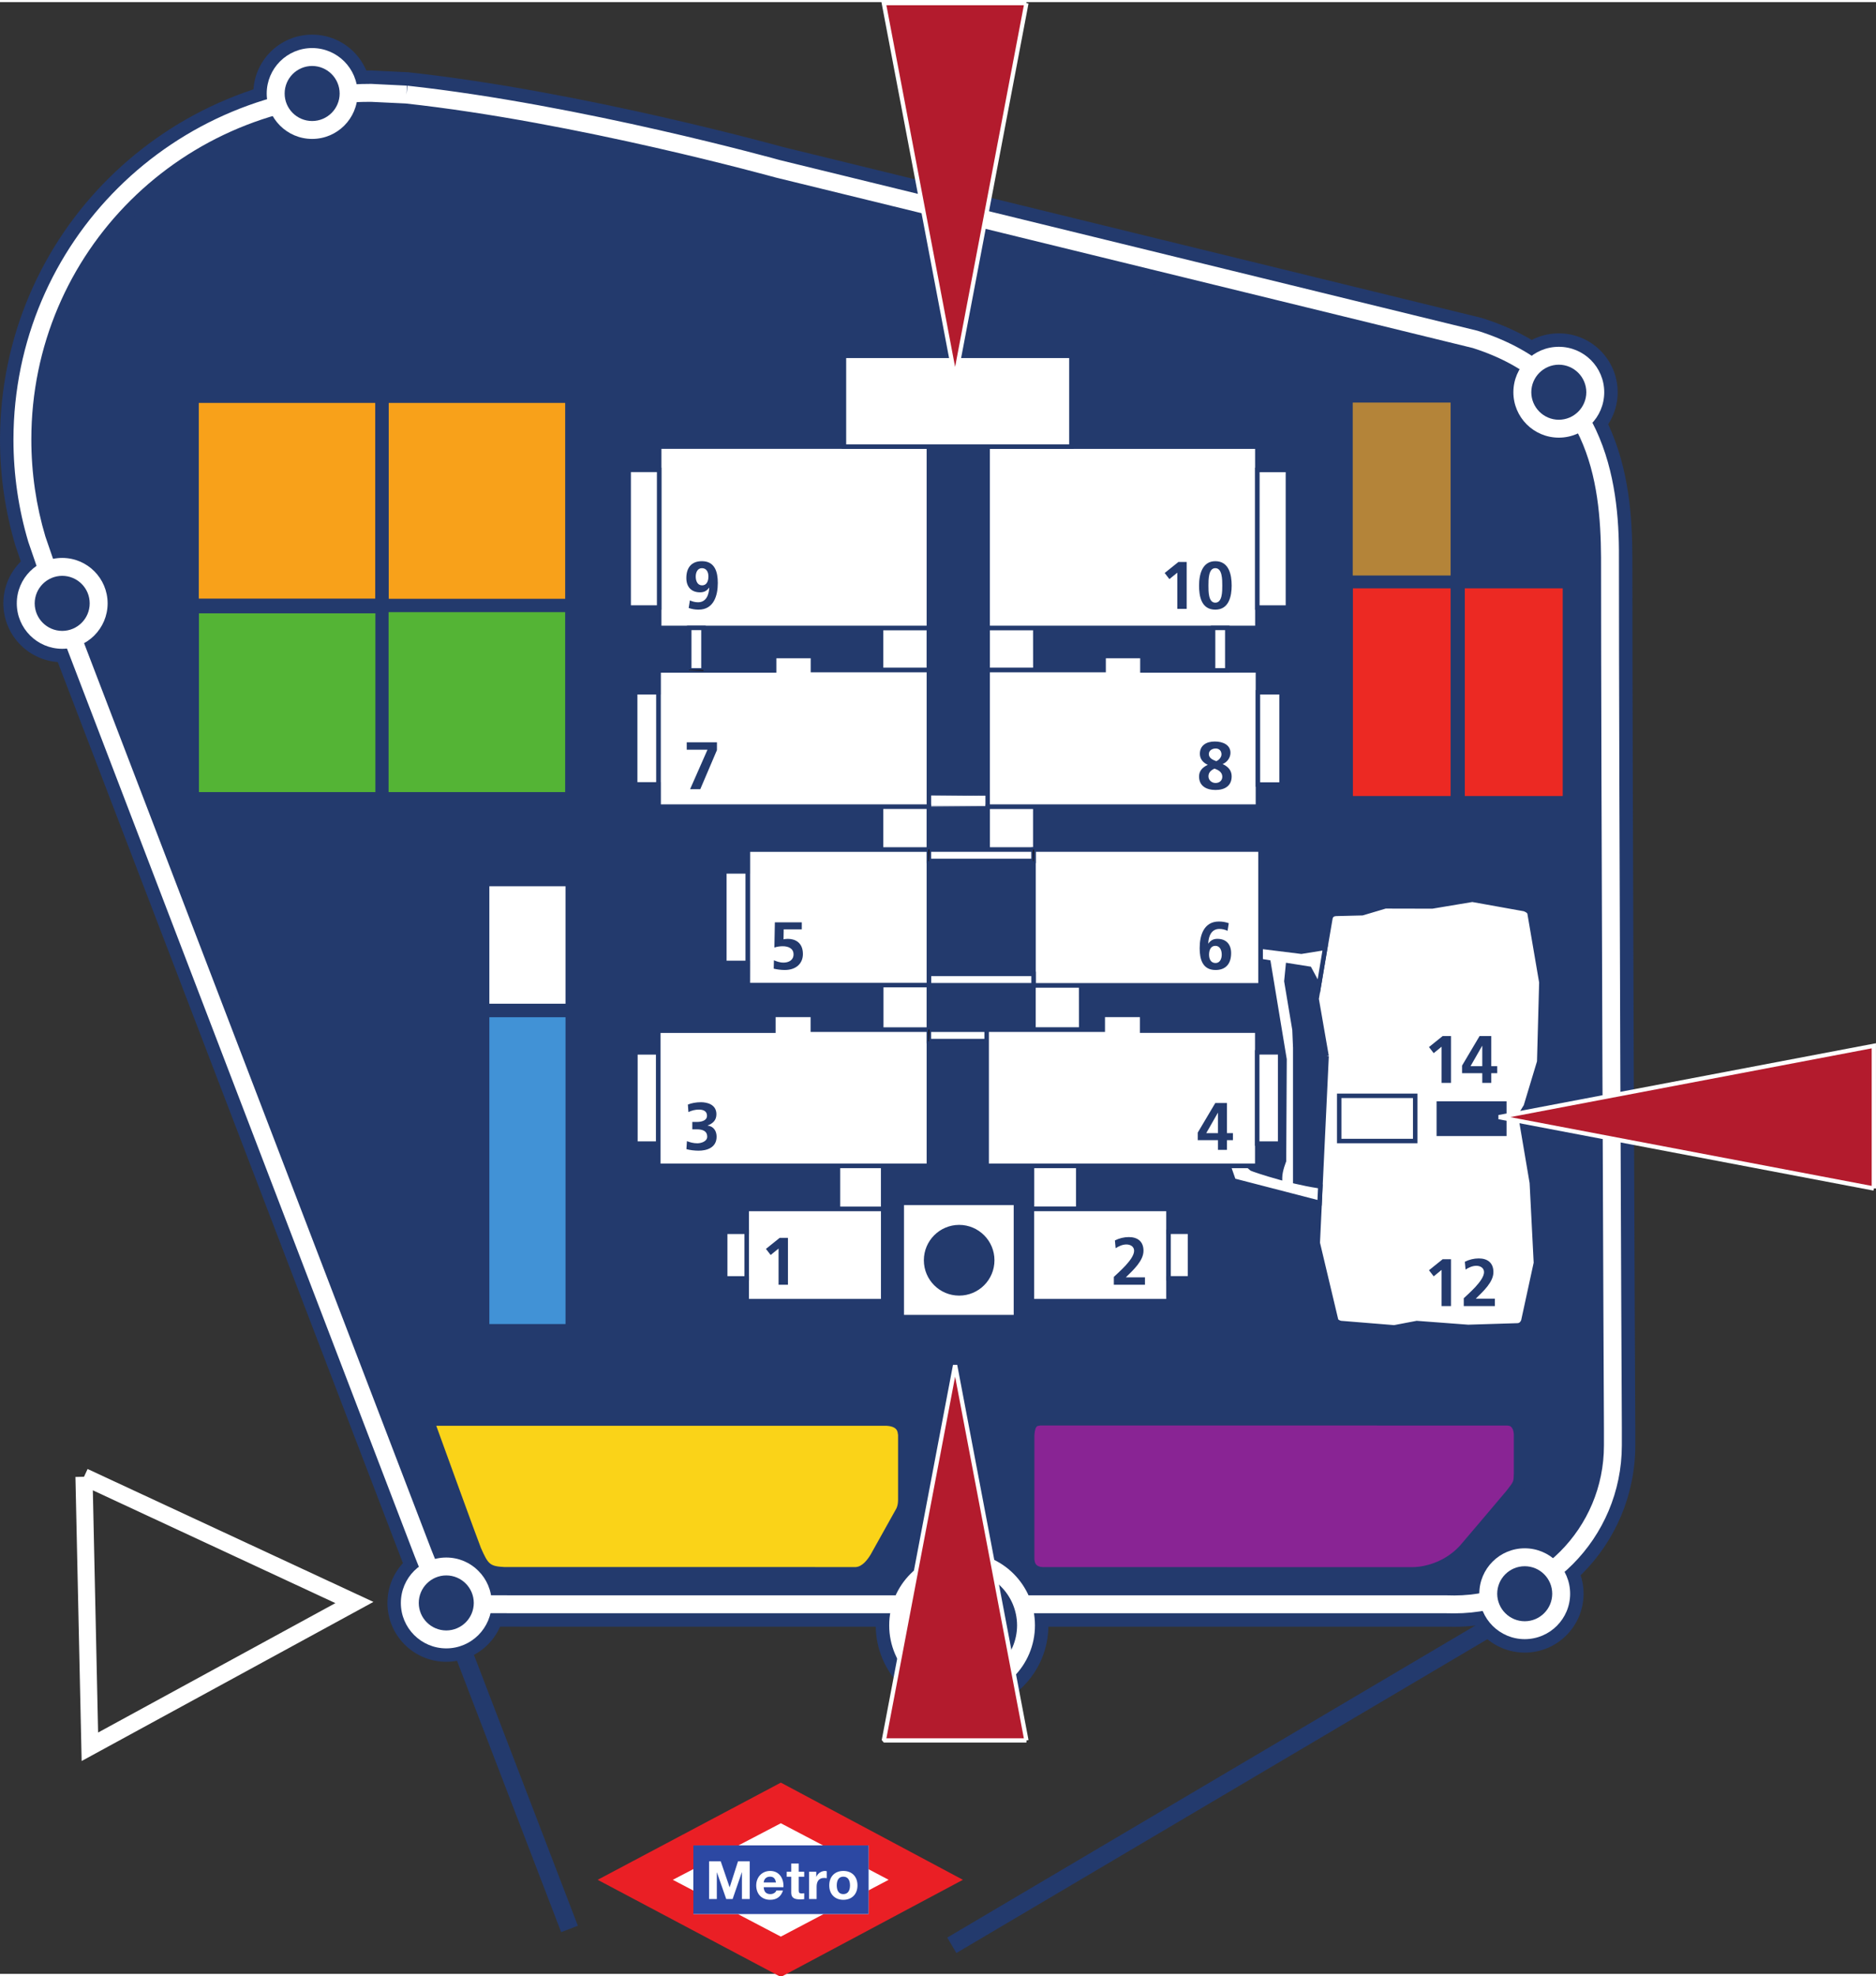 <?xml version="1.0" encoding="UTF-8" standalone="no"?>
<!-- Generator: PDFTron PDF2SVG Converter (DEMO VERSION) -->

<svg
   xmlns:dc="http://purl.org/dc/elements/1.1/"
   xmlns:cc="http://creativecommons.org/ns#"
   xmlns:rdf="http://www.w3.org/1999/02/22-rdf-syntax-ns#"
   xmlns:svg="http://www.w3.org/2000/svg"
   xmlns="http://www.w3.org/2000/svg"
   xmlns:sodipodi="http://sodipodi.sourceforge.net/DTD/sodipodi-0.dtd"
   xmlns:inkscape="http://www.inkscape.org/namespaces/inkscape"
   id="svgRoot"
   viewBox="0 0 702.268 737.762"
   xml:space="preserve"
   version="1.1"
   inkscape:version="0.47 r22583"
   width="698.275"
   height="735.138"
   sodipodi:docname="ifema.svg"><rect x="0" y="0" width="702.268" height="737.762" fill="#333333" stroke="none"/><defs
   id="defs3494"><inkscape:perspective
   sodipodi:type="inkscape:persp3d"
   inkscape:vp_x="0 : 57.70525 : 1"
   inkscape:vp_y="0 : 1000 : 0"
   inkscape:vp_z="109.6233 : 57.70525 : 1"
   inkscape:persp3d-origin="54.81165 : 38.470167 : 1"
   id="perspective3496" />




































































































































































































































































</defs><sodipodi:namedview
   pagecolor="#ffffff"
   bordercolor="#666666"
   borderopacity="1"
   objecttolerance="10"
   gridtolerance="10"
   guidetolerance="10"
   inkscape:pageopacity="0"
   inkscape:pageshadow="2"
   inkscape:window-width="1280"
   inkscape:window-height="739"
   id="namedview3960"
   showgrid="false"
   inkscape:zoom="0.34383067"
   inkscape:cx="757.41484"
   inkscape:cy="-12.431649"
   inkscape:window-x="-4"
   inkscape:window-y="36"
   inkscape:window-maximized="1"
   inkscape:current-layer="svgRoot" />


<path
   style="fill:#ffffff;fill-rule:nonzero;stroke:none"
   id="path806"
   class="ps016"
   d="M 36.725,647.461 125.547,599.043 34.752,556.832 z m -8.488,-95.625 3.21,-0.077 1.345,-2.902 106.996,49.731 -109.226,59.533 z" /><path
   style="fill:#233a6d;fill-rule:nonzero;stroke:none"
   id="path1232"
   class="ps017"
   d="m 584.423,595.526 c 0,7.54 -6.105,13.652 -13.645,13.652 -7.54,0 -13.658,-6.112 -13.658,-13.652 0,-7.54 6.118,-13.645 13.658,-13.645 7.54,0 13.645,6.105 13.645,13.645" /><path
   style="fill:#233a6d;fill-rule:nonzero;stroke:none"
   id="path1236"
   class="ps017"
   d="m 565.499,595.52 c 0,2.896 2.357,5.279 5.279,5.279 2.896,0 5.266,-2.364 5.266,-5.279 0,-2.908 -2.357,-5.266 -5.266,-5.266 -2.921,0 -5.279,2.37 -5.279,5.266 m -16.759,0 c 0.013,-12.165 9.872,-22.012 22.037,-22.024 12.159,0 22.012,9.859 22.024,22.024 -0.013,12.172 -9.853,22.025 -22.024,22.037 -12.165,-0.013 -22.025,-9.853 -22.037,-22.037" /><path
   style="fill:#ffffff;fill-rule:nonzero;stroke:none"
   id="path1240"
   class="ps016"
   d="m 159.74,532.699 0,-2.518 z m 20.301,45.721 c 2.748,6.201 3.344,6.816 8.815,7.124 l 67.944,0 c 32.044,0 63.325,0 63.562,0.006 l 0.038,0 c 0.25,-0.077 2.562,0.147 5.477,-4.606 l 9.718,-17.399 c -0.032,-0.013 0.064,-0.083 0.231,-0.621 0.173,-0.525 0.359,-1.397 0.359,-2.537 l 0,-24.324 c -0.006,-0.051 -0.006,-0.109 -0.013,-0.16 -0.263,-0.019 0.564,-2.915 -4.215,-3.203 l -168.637,0 c 3.703,10.205 14.657,40.417 16.72,45.721 m -4.689,1.813 c -2.55,-6.579 -17.969,-49.18 -17.982,-49.193 l -1.211,-3.37 175.908,0 c 3.959,0.102 6.669,1.999 7.886,4.029 0.858,1.403 1.121,2.703 1.204,3.498 l 0.058,0.109 0,25.08 c 0,3.408 -1.121,5.42 -1.249,5.657 l -9.744,17.406 c -3.543,6.144 -8.11,7.213 -9.821,7.136 -0.275,0 -0.448,-0.013 -0.275,-0.013 l -131.269,0 c -0.256,0.013 -0.519,0.019 -0.769,0.019 -6.438,0 -10.545,-3.825 -12.736,-10.359" /><path
   style="fill:#ffffff;fill-rule:nonzero;stroke:none"
   id="path1244"
   class="ps016"
   d="m 528.876,585.579 c 0.096,-0.013 0.211,-0.026 0.384,-0.026 0.647,0.013 10.179,-0.199 17.335,-8.091 0.013,-0.026 14.35,-16.848 17.335,-20.442 2.896,-3.703 2.62,-3.37 2.761,-6.374 l 0,-8.687 0,-6.047 c -0.006,-0.051 -0.013,-0.109 -0.013,-0.166 -0.013,0 -0.038,-1.057 -0.423,-1.839 -0.474,-0.794 -0.634,-1.204 -2.101,-1.313 l -174.87,-0.019 0,0.013 c -0.372,0.378 -1.781,-0.82 -2.069,3.716 l 0,46.445 c 0.224,0 -0.391,2.832 3.472,2.819 0.013,0 0.154,-0.013 0.372,-0.013 l 0.064,0 z m -145.606,1.07 c -1.083,-1.954 -1.07,-3.645 -1.083,-3.901 l 0,-46.445 c -0.038,-3.44 1.179,-5.958 2.928,-7.29 1.698,-1.332 3.421,-1.441 4.17,-1.454 0.128,0 0.243,0.006 0.282,0.013 l 174.626,0 c 3.453,-0.013 5.817,2.261 6.624,4.196 0.506,1.102 0.717,2.12 0.814,2.857 l 0.09,0.09 0,1.044 0,14.888 c 0.141,3.344 -0.801,6.079 -3.933,9.596 -3.037,3.639 -17.361,20.468 -17.425,20.538 -8.546,9.334 -19.276,9.763 -20.993,9.795 l -0.109,0 0,-1.915 -0.064,1.928 -138.137,0 0,-2.511 -0.051,2.511 c -0.026,-0.013 -0.109,0 -0.32,0 -0.07,0.006 -0.141,0.006 -0.211,0.006 -3.632,0 -6.195,-1.986 -7.207,-3.946" /><path
   style="fill:#ffffff;fill-rule:nonzero;stroke:none"
   id="path1248"
   class="ps016"
   d="m 159.74,532.699 0,-2.518 z m 20.301,45.721 c 2.748,6.201 3.344,6.816 8.815,7.124 l 67.944,0 c 32.044,0 63.325,0 63.562,0.006 l 0.038,0 c 0.25,-0.077 2.562,0.147 5.477,-4.606 l 9.718,-17.399 c -0.032,-0.013 0.064,-0.083 0.231,-0.621 0.173,-0.525 0.359,-1.397 0.359,-2.537 l 0,-24.324 c -0.006,-0.051 -0.006,-0.109 -0.013,-0.16 -0.263,-0.019 0.564,-2.915 -4.215,-3.203 l -168.637,0 c 3.703,10.205 14.657,40.417 16.72,45.721 m -4.689,1.813 c -2.55,-6.579 -17.969,-49.18 -17.982,-49.193 l -1.211,-3.37 175.908,0 c 3.959,0.102 6.669,1.999 7.886,4.029 0.858,1.403 1.121,2.703 1.204,3.498 l 0.058,0.109 0,25.08 c 0,3.408 -1.121,5.42 -1.249,5.657 l -9.744,17.406 c -3.543,6.144 -8.11,7.213 -9.821,7.136 -0.275,0 -0.448,-0.013 -0.275,-0.013 l -131.269,0 c -0.256,0.013 -0.519,0.019 -0.769,0.019 -6.438,0 -10.545,-3.825 -12.736,-10.359" /><path
   style="fill:#97a9c7;fill-rule:nonzero;stroke:none"
   id="path1252"
   class="ps021"
   d="m 148.395,327.679 6.304,0 c 7.534,0 13.652,5.862 13.652,13.152 l 0,94.004 -19.955,0 z" /><path
   style="fill:#97a9c7;fill-rule:nonzero;stroke:none"
   id="path1256"
   class="ps021"
   d="m 129.201,482.054 c 3.216,4.516 8.559,6.835 14.536,6.835 9.801,0 17.752,-7.944 17.752,-17.752 0,-9.801 -7.95,-17.758 -17.752,-17.758 l -0.16,0.013 -0.019,-125.715 -14.356,-0.077 0,133.454 0,15.349 c 0.038,0.07 -0.051,4.952 0,5.01 z" /><path
   style="fill:#ffffff;fill-rule:nonzero;stroke:none"
   id="path1260"
   class="ps016"
   d="m 528.876,585.579 c 0.096,-0.013 0.211,-0.026 0.384,-0.026 0.647,0.013 10.179,-0.199 17.335,-8.091 0.013,-0.026 14.35,-16.848 17.335,-20.442 2.896,-3.703 2.62,-3.37 2.761,-6.374 l 0,-8.687 0,-6.047 c -0.006,-0.051 -0.013,-0.109 -0.013,-0.166 -0.013,0 -0.038,-1.057 -0.423,-1.839 -0.474,-0.794 -0.634,-1.204 -2.101,-1.313 l -174.87,-0.019 0,0.013 c -0.372,0.378 -1.781,-0.82 -2.069,3.716 l 0,46.445 c 0.224,0 -0.391,2.832 3.472,2.819 0.013,0 0.154,-0.013 0.372,-0.013 l 0.064,0 z m -145.606,1.07 c -1.083,-1.954 -1.07,-3.645 -1.083,-3.901 l 0,-46.445 c -0.038,-3.44 1.179,-5.958 2.928,-7.29 1.698,-1.332 3.421,-1.441 4.17,-1.454 0.128,0 0.243,0.006 0.282,0.013 l 174.626,0 c 3.453,-0.013 5.817,2.261 6.624,4.196 0.506,1.102 0.717,2.12 0.814,2.857 l 0.09,0.09 0,1.044 0,14.888 c 0.141,3.344 -0.801,6.079 -3.933,9.596 -3.037,3.639 -17.361,20.468 -17.425,20.538 -8.546,9.334 -19.276,9.763 -20.993,9.795 l -0.109,0 0,-1.915 -0.064,1.928 -138.137,0 0,-2.511 -0.051,2.511 c -0.026,-0.013 -0.109,0 -0.32,0 -0.07,0.006 -0.141,0.006 -0.211,0.006 -3.632,0 -6.195,-1.986 -7.207,-3.946" /><path
   style="fill:#233a6d;fill-rule:nonzero;stroke:none"
   id="path1264"
   class="ps017"
   d="m 160.263,592.438 6.265,-2.389 49.789,129.706 -6.252,2.402 z" /><path
   style="fill:#233a6d;fill-rule:nonzero;stroke:none"
   id="path1268"
   class="ps017"
   d="m 354.598,724.182 215.812,-127.47 3.408,5.766 -215.805,127.483 z" /><path
   style="fill:#233a6d;fill-rule:nonzero;stroke:none"
   id="path1272"
   class="ps017"
   d="M 152.168,34.602 C 216.691,41.636 291.182,62.38 291.182,62.38 L 552.158,126.179 c 45.375,14.356 50.538,52.633 50.538,81.544 0,81.423 1.006,315.845 1.089,325.678 l 0,6.65 c 0,32.845 -26.496,59.475 -59.334,59.475 l -3.203,-0.045 -342.988,0 -14.958,-0.026 c -10.41,0 -19.353,-6.22 -23.344,-15.138 L 158.362,580.301 20.892,221.612 13.813,201.029 C 10.29,189.177 8.387,176.628 8.387,163.636 8.387,91.547 66.728,33.949 138.817,33.949 z" /><path
   style="fill:#233a6d;fill-rule:nonzero;stroke:none"
   id="path1276"
   class="ps017"
   d="m 16.765,163.627 c 0,12.172 1.775,23.908 4.965,34.67 l 6.983,20.314 137.419,358.587 1.473,3.69 c 2.697,6.009 8.693,10.192 15.708,10.179 l 14.952,0.026 343.09,0.013 3.101,0.038 c 28.181,-0.051 50.948,-22.851 50.948,-51.089 l 0,-6.592 c -0.083,-9.891 -1.089,-244.255 -1.089,-325.742 0.026,-13.959 -1.339,-29.565 -7.476,-42.704 -6.182,-13.024 -16.406,-24.062 -36.848,-30.743 L 288.932,70.442 c -0.051,0 -18.418,-5.131 -44.92,-11.153 C 217.529,53.267 183.025,46.394 151.308,42.941 L 138.681,42.326 C 71.198,42.415 16.765,96.234 16.765,163.627 m 524.488,444.231 -343,0 -14.952,-0.026 c -13.818,-0.013 -25.714,-8.258 -31.128,-20.429 l -1.64,-4.106 L 12.966,224.339 5.785,203.416 C 2.024,190.809 0,177.445 0,163.627 0.147,86.887 62.179,25.721 138.809,25.574 l 0.122,0 13.639,0.66 -0.41,8.36 0.41,-8.36 0.269,0.013 0.237,0.026 c 65.516,7.162 140.116,27.989 140.091,27.963 l 261.193,63.863 0.307,0.09 c 24.696,7.687 39.661,22.915 47.361,39.776 7.796,16.816 9.014,34.818 9.039,49.757 0,81.365 1.006,315.851 1.095,325.678 l 0,6.656 c -0.077,37.444 -30.237,67.842 -67.829,67.842 z" /><path
   style="fill:#233a6d;fill-rule:nonzero;stroke:none"
   id="path1280"
   class="ps017"
   d="m 36.937,224.968 c 0,7.54 -6.105,13.652 -13.645,13.652 -7.54,0 -13.658,-6.112 -13.658,-13.652 0,-7.54 6.118,-13.645 13.658,-13.645 7.54,0 13.645,6.105 13.645,13.645" /><path
   style="fill:#233a6d;fill-rule:nonzero;stroke:none"
   id="path1284"
   class="ps017"
   d="m 18.016,224.968 c 0,2.896 2.37,5.259 5.272,5.272 2.908,-0.013 5.266,-2.364 5.266,-5.272 0,-2.921 -2.357,-5.259 -5.266,-5.259 -2.915,0 -5.272,2.351 -5.272,5.259 m -16.759,0 c 0,-12.172 9.872,-22.018 22.031,-22.031 12.165,0.013 22.018,9.859 22.018,22.031 0,12.159 -9.84,22.018 -22.018,22.031 C 11.117,246.986 1.258,237.139 1.258,224.968" /><path
   style="fill:#233a6d;fill-rule:nonzero;stroke:none"
   id="path1288"
   class="ps017"
   d="m 130.503,34.202 c 0,7.534 -6.118,13.652 -13.652,13.652 -7.546,0 -13.652,-6.118 -13.652,-13.652 0,-7.54 6.105,-13.652 13.652,-13.652 7.534,0 13.652,6.112 13.652,13.652" /><path
   style="fill:#233a6d;fill-rule:nonzero;stroke:none"
   id="path1292"
   class="ps017"
   d="m 111.582,34.202 c 0,2.896 2.364,5.272 5.272,5.272 2.883,0 5.259,-2.377 5.272,-5.272 -0.013,-2.915 -2.377,-5.272 -5.272,-5.272 -2.921,0 -5.272,2.357 -5.272,5.272 m -16.759,0 c 0,-12.172 9.846,-22.031 22.031,-22.031 12.159,0.013 22.018,9.859 22.018,22.031 -0.013,12.165 -9.846,22.018 -22.018,22.031 C 104.67,56.22 94.823,46.355 94.823,34.202" /><path
   style="fill:#233a6d;fill-rule:nonzero;stroke:none"
   id="path1296"
   class="ps017"
   d="m 180.708,598.973 c 0,7.54 -6.112,13.652 -13.645,13.652 -7.546,0 -13.652,-6.112 -13.652,-13.652 0,-7.54 6.105,-13.645 13.652,-13.645 7.534,0 13.645,6.105 13.645,13.645" /><path
   style="fill:#233a6d;fill-rule:nonzero;stroke:none"
   id="path1300"
   class="ps017"
   d="m 161.79,598.97 c 0,2.915 2.351,5.266 5.279,5.279 2.889,-0.013 5.253,-2.364 5.266,-5.279 -0.013,-2.902 -2.364,-5.266 -5.266,-5.266 -2.928,0 -5.279,2.351 -5.279,5.266 m -16.759,0 c 0,-12.165 9.866,-22.012 22.037,-22.024 12.153,0.013 22.012,9.859 22.012,22.024 -0.013,12.165 -9.859,22.024 -22.012,22.024 -12.185,0 -22.037,-9.859 -22.037,-22.024" /><path
   style="fill:#233a6d;fill-rule:nonzero;stroke:none"
   id="path1304"
   class="ps017"
   d="m 597.185,145.973 c 0,7.534 -6.112,13.645 -13.652,13.645 -7.54,0 -13.652,-6.112 -13.652,-13.645 0,-7.54 6.112,-13.652 13.652,-13.652 7.54,0 13.652,6.112 13.652,13.652" /><path
   style="fill:#233a6d;fill-rule:nonzero;stroke:none"
   id="path1308"
   class="ps017"
   d="m 578.255,145.973 c 0,2.896 2.364,5.266 5.279,5.266 2.896,0 5.266,-2.37 5.266,-5.266 0,-2.915 -2.37,-5.266 -5.266,-5.279 -2.915,0.013 -5.279,2.364 -5.279,5.279 m -16.752,0 c 0,-12.172 9.859,-22.031 22.031,-22.031 12.172,0 22.018,9.859 22.031,22.031 -0.013,12.159 -9.859,22.018 -22.031,22.018 -12.172,0 -22.018,-9.859 -22.031,-22.018" /><path
   style="fill:#233a6d;fill-rule:nonzero;stroke:none"
   id="path1312"
   class="ps017"
   d="m 336.214,607.362 c 0,-13.216 10.711,-23.927 23.934,-23.927 13.216,0 23.94,10.711 23.94,23.927 0,13.216 -10.724,23.934 -23.94,23.934 -13.222,0 -23.934,-10.718 -23.934,-23.934" /><path
   style="fill:#233a6d;fill-rule:nonzero;stroke:none"
   id="path1316"
   class="ps017"
   d="m 344.591,607.359 c 0.013,8.591 6.957,15.548 15.561,15.561 8.565,-0.013 15.535,-6.983 15.548,-15.561 -0.013,-8.578 -6.964,-15.535 -15.548,-15.548 -8.604,0.013 -15.548,6.957 -15.561,15.548 m -16.765,0 c 0.019,-17.841 14.472,-32.313 32.326,-32.313 17.828,0.013 32.3,14.459 32.313,32.313 -0.013,17.854 -14.472,32.313 -32.313,32.313 -17.854,0 -32.306,-14.472 -32.326,-32.313" /><path
   style="fill:#ffffff;fill-rule:nonzero;stroke:none"
   id="path1320"
   class="ps016"
   d="m 11.728,163.627 c 0,12.678 1.851,24.901 5.253,36.304 l 7.04,20.487 137.445,358.644 1.55,3.882 c 3.466,7.752 11.23,13.158 20.282,13.158 l 14.965,0.019 343.026,0 3.158,0.051 c 30.987,-0.051 55.977,-25.112 55.977,-56.118 l 0,-6.624 c -0.077,-9.872 -1.083,-244.268 -1.083,-325.704 -0.186,-28.777 -4.817,-64.542 -47.989,-78.29 L 290.276,65.606 C 290.142,65.593 215.971,44.927 151.858,37.931 l -13.043,-0.621 c -70.27,0 -127.073,56.099 -127.086,126.317 m 529.517,439.202 -342.994,0 -14.952,-0.026 c -11.775,0 -21.896,-7.028 -26.464,-17.258 L 155.221,581.497 17.725,222.705 10.601,201.981 C 6.975,189.822 5.034,176.952 5.034,163.627 5.169,89.68 64.906,30.73 138.975,30.596 l 13.351,0.66 -0.16,3.338 0.359,-3.318 c 64.927,7.079 139.469,27.848 139.456,27.848 L 553.154,122.98 c 47.367,14.894 53.069,55.689 52.883,84.748 0,81.397 1.006,315.845 1.089,325.678 l 0,6.65 c -0.058,34.683 -27.989,62.813 -62.729,62.813 z" /><path
   style="fill:#233a6d;fill-rule:nonzero;stroke:none"
   id="path1324"
   class="ps017"
   d="m 130.503,34.202 c 0,7.534 -6.118,13.652 -13.652,13.652 -7.546,0 -13.652,-6.118 -13.652,-13.652 0,-7.54 6.105,-13.652 13.652,-13.652 7.534,0 13.652,6.112 13.652,13.652" /><path
   style="fill:#ffffff;fill-rule:nonzero;stroke:none"
   id="path1328"
   class="ps016"
   d="m 106.555,34.202 c 0,5.676 4.606,10.288 10.295,10.288 5.676,0 10.295,-4.612 10.295,-10.288 0,-5.695 -4.619,-10.295 -10.295,-10.308 -5.689,0.013 -10.295,4.612 -10.295,10.308 m -6.714,0 c 0.013,-9.391 7.623,-17.008 17.008,-17.008 9.385,0 16.996,7.617 17.008,17.008 -0.013,9.385 -7.623,16.989 -17.008,16.989 -9.404,0 -16.996,-7.617 -17.008,-16.989" /><path
   style="fill:#233a6d;fill-rule:nonzero;stroke:none"
   id="path1332"
   class="ps017"
   d="m 336.214,607.362 c 0,-13.216 10.711,-23.927 23.934,-23.927 13.216,0 23.94,10.711 23.94,23.927 0,13.216 -10.724,23.934 -23.94,23.934 -13.222,0 -23.934,-10.718 -23.934,-23.934" /><path
   style="fill:#ffffff;fill-rule:nonzero;stroke:none"
   id="path1336"
   class="ps016"
   d="m 339.555,607.357 c 0.026,11.371 9.212,20.564 20.596,20.577 11.352,-0.013 20.551,-9.206 20.583,-20.577 -0.032,-11.358 -9.231,-20.551 -20.583,-20.57 -11.384,0.019 -20.57,9.199 -20.596,20.57 m -6.688,0 c 0,-15.061 12.21,-27.278 27.284,-27.278 15.055,0 27.278,12.204 27.278,27.278 0,15.074 -12.223,27.29 -27.278,27.29 -15.074,0 -27.284,-12.217 -27.284,-27.29" /><path
   style="fill:#233a6d;fill-rule:nonzero;stroke:none"
   id="path1340"
   class="ps017"
   d="m 180.708,598.973 c 0,7.54 -6.112,13.652 -13.645,13.652 -7.546,0 -13.652,-6.112 -13.652,-13.652 0,-7.54 6.105,-13.645 13.652,-13.645 7.534,0 13.645,6.105 13.645,13.645" /><path
   style="fill:#ffffff;fill-rule:nonzero;stroke:none"
   id="path1344"
   class="ps016"
   d="m 156.763,598.977 c 0.013,5.682 4.606,10.276 10.301,10.288 5.676,-0.013 10.282,-4.606 10.295,-10.288 -0.013,-5.695 -4.619,-10.288 -10.295,-10.301 -5.695,0.013 -10.288,4.606 -10.301,10.301 m -6.707,0 c 0,-9.398 7.617,-16.996 17.008,-16.996 9.372,0 16.989,7.598 16.989,16.996 0,9.385 -7.604,16.996 -16.989,16.996 -9.391,0 -17.008,-7.611 -17.008,-16.996" /><path
   style="fill:#233a6d;fill-rule:nonzero;stroke:none"
   id="path1348"
   class="ps017"
   d="m 584.423,595.526 c 0,7.54 -6.105,13.652 -13.645,13.652 -7.54,0 -13.658,-6.112 -13.658,-13.652 0,-7.54 6.118,-13.645 13.658,-13.645 7.54,0 13.645,6.105 13.645,13.645" /><path
   style="fill:#ffffff;fill-rule:nonzero;stroke:none"
   id="path1352"
   class="ps016"
   d="m 560.469,595.526 c 0.019,5.689 4.619,10.288 10.301,10.301 5.689,-0.013 10.282,-4.612 10.295,-10.301 -0.013,-5.689 -4.606,-10.288 -10.295,-10.288 -5.682,0 -10.282,4.6 -10.301,10.288 m -6.701,0 c 0,-9.391 7.617,-16.996 17.002,-16.996 9.391,0 17.002,7.604 17.002,16.996 0,9.391 -7.611,16.996 -17.002,16.996 -9.385,0 -17.002,-7.604 -17.002,-16.996" /><path
   style="fill:#233a6d;fill-rule:nonzero;stroke:none"
   id="path1356"
   class="ps017"
   d="m 597.185,145.973 c 0,7.534 -6.112,13.645 -13.652,13.645 -7.54,0 -13.652,-6.112 -13.652,-13.645 0,-7.54 6.112,-13.652 13.652,-13.652 7.54,0 13.652,6.112 13.652,13.652" /><path
   style="fill:#ffffff;fill-rule:nonzero;stroke:none"
   id="path1360"
   class="ps016"
   d="m 573.231,145.973 c 0.013,5.676 4.619,10.276 10.301,10.295 5.676,-0.019 10.282,-4.619 10.295,-10.295 -0.013,-5.689 -4.619,-10.288 -10.295,-10.308 -5.682,0.019 -10.288,4.619 -10.301,10.308 m -6.707,0 c 0,-9.391 7.604,-17.002 17.008,-17.002 9.391,0 17.002,7.611 17.002,17.002 0,9.379 -7.611,16.989 -17.002,16.989 -9.404,0 -17.008,-7.611 -17.008,-16.989" /><path
   style="fill:#233a6d;fill-rule:nonzero;stroke:none"
   id="path1364"
   class="ps017"
   d="m 36.937,224.968 c 0,7.54 -6.105,13.652 -13.645,13.652 -7.54,0 -13.658,-6.112 -13.658,-13.652 0,-7.54 6.118,-13.645 13.658,-13.645 7.54,0 13.645,6.105 13.645,13.645" /><path
   style="fill:#ffffff;fill-rule:nonzero;stroke:none"
   id="path1368"
   class="ps016"
   d="m 12.986,224.968 c 0.013,5.682 4.619,10.288 10.301,10.301 5.682,-0.013 10.288,-4.619 10.288,-10.301 0,-5.695 -4.593,-10.288 -10.288,-10.301 -5.682,0.013 -10.288,4.619 -10.301,10.301 m -6.701,0 c 0,-9.398 7.617,-17.002 17.002,-17.002 9.385,0 16.989,7.604 17.002,17.002 -0.013,9.385 -7.604,16.989 -17.002,17.002 -9.385,-0.013 -17.002,-7.617 -17.002,-17.002" /><path
   style="fill:#ffffff;fill-rule:nonzero;stroke:none"
   id="path1372"
   class="ps016"
   d="m 496.601,394.401 -3.696,-21.301 5.125,-30.308 c 0,0 0.237,-1.646 2.197,-1.627 l 9.866,-0.275 8.405,-2.518 17.713,0 14.805,-2.498 19.52,3.459 c 0,0 1.928,0.468 2.088,1.832 l 4.369,25.529 -0.782,29.654 -4.99,16.605 -2.076,3.459 4.292,25.324 1.525,29.885 -4.702,21.73 c 0,0 -0.474,1.781 -2.281,1.781 l -18.347,0.57 -19.366,-1.454 -8.232,1.595 -20.071,-1.595 c 0,0 -1.858,-0.179 -1.896,-1.563 l -6.746,-28.303 z" /><path
   style="fill:#233a6d;fill-rule:nonzero;stroke:none"
   id="path1376"
   class="ps017"
   d="m 500.248,340.327 -0.051,0 0.051,0 m -3.645,54.075 0.833,0.038 -3.306,69.744 6.771,28.469 c -0.051,0.468 1.121,0.756 1.121,0.756 l 19.84,1.614 8.456,-1.614 19.283,1.454 18.367,-0.57 c 0.557,0.032 0.929,-0.275 1.153,-0.564 0.224,-0.295 0.32,-0.583 0.32,-0.557 l 4.677,-21.518 -1.518,-29.776 -4.35,-25.631 0.173,-0.275 1.992,-3.254 4.952,-16.4 0.794,-29.488 -4.369,-25.561 c 0.083,-0.57 -1.441,-1.121 -1.416,-1.108 l -19.225,-3.453 -14.946,2.498 -17.476,-0.038 -8.61,2.562 -9.936,0.25 0,0.013 c -1.32,0 -1.281,0.929 -1.332,0.942 l -5.138,30.019 3.709,21.301 z m 5.266,100.673 c 0.013,-0.038 -2.396,-0.064 -2.62,-2.197 l -6.771,-28.533 3.274,-69.911 -3.684,-21.48 5.125,-30.282 c 0,-0.077 0.442,-2.345 2.992,-2.345 0,0.026 0.058,0.013 0.07,0 l -0.006,0 9.603,-0.237 8.642,-2.569 17.572,0.019 15.087,-2.486 19.571,3.466 c 0.026,0.064 2.313,0.365 2.723,2.498 l 4.375,25.695 -0.82,29.872 -5.061,16.803 -1.915,3.177 4.247,25.125 1.505,30.096 -4.709,21.781 c -0.013,0.051 -0.609,2.338 -3.069,2.39 l -18.437,0.583 -19.148,-1.48 -8.443,1.614 z" /><path
   style="fill:#ffffff;fill-rule:nonzero;stroke:none"
   id="path1380"
   class="ps016"
   d="m 359.061,483.155 c -6.835,0 -12.39,-5.541 -12.39,-12.396 0,-6.842 5.554,-12.396 12.39,-12.396 6.848,0 12.396,5.554 12.396,12.396 0,6.855 -5.548,12.396 -12.396,12.396 m -21.486,8.873 42.749,0 0,-42.742 -42.749,0 z" /><path
   style="fill:#233a6d;fill-rule:nonzero;stroke:none"
   id="path1384"
   class="ps017"
   d="m 345.839,470.759 c 0,-7.303 5.919,-13.229 13.216,-13.242 7.309,0.013 13.216,5.939 13.216,13.242 0,7.309 -5.907,13.222 -13.216,13.222 l 0,-0.826 0,-0.839 c 6.387,0 11.557,-5.163 11.557,-11.557 0,-6.381 -5.17,-11.557 -11.557,-11.57 -6.381,0.013 -11.544,5.189 -11.544,11.57 0,6.393 5.163,11.557 11.544,11.557 l 0,0.839 0,0.826 c -7.297,0 -13.216,-5.913 -13.216,-13.222 m -8.258,-20.647 0,-0.826 z m 0.826,41.07 41.064,0 0,-41.064 -41.064,0 z m -1.672,1.685 0,-43.581 0,-0.846 44.421,0 0,44.427 z" /><path
   style="fill:#ffffff;fill-rule:nonzero;stroke:none"
   id="path1386"
   class="ps016"
   d="m 529.766,409.228 -28.444,0 0,16.912 28.444,0 z" /><path
   style="fill:#233a6d;fill-rule:nonzero;stroke:none"
   id="path1388"
   class="ps017"
   d="m 502.155,425.307 26.778,0 0,-15.247 -26.778,0 z m -1.666,1.666 0,-18.578 29.276,0 0,0.833 0,-0.833 0.833,0 0,18.578 z" /><path
   style="fill:#ffffff;fill-rule:nonzero;stroke:none"
   id="path1390"
   class="ps016"
   d="m 369.739,301.027 -22.037,0 0,-4.228 22.037,0 z" /><path
   style="fill:#233a6d;fill-rule:nonzero;stroke:none"
   id="path1394"
   class="ps017"
   d="m 347.701,300.803 21.832,0 0.199,-3.831 -21.82,-0.199 z m -0.211,0.211 0.211,-4.452 22.249,0.211 0,4.241 -0.218,0 0,0.199 z" /><path
   style="fill:#ffffff;fill-rule:nonzero;stroke:none"
   id="path1396"
   class="ps016"
   d="m 403.692,435.429 -17.361,0 0,16.144 17.361,0 z" /><path
   style="fill:#233a6d;fill-rule:nonzero;stroke:none"
   id="path1398"
   class="ps017"
   d="m 387.164,450.676 15.631,0 0,-14.414 -15.631,0 z m -1.73,1.73 0,-17.809 18.258,0 0,0.833 0,-0.833 0.769,0 0,17.809 z" /><path
   style="fill:#ffffff;fill-rule:nonzero;stroke:none"
   id="path1400"
   class="ps016"
   d="m 330.661,435.429 -16.976,0 0,16.144 16.976,0 z" /><path
   style="fill:#233a6d;fill-rule:nonzero;stroke:none"
   id="path1402"
   class="ps017"
   d="m 314.518,450.74 15.247,0 0,-14.478 -15.247,0 z m -1.666,1.666 0,-17.809 17.809,0 0,0.833 0,-0.833 0.833,0 0,17.809 z" /><path
   style="fill:#ffffff;fill-rule:nonzero;stroke:none"
   id="path1404"
   class="ps016"
   d="m 387.549,249.906 -17.809,0 0,-15.759 17.809,0 z" /><path
   style="fill:#233a6d;fill-rule:nonzero;stroke:none"
   id="path1408"
   class="ps017"
   d="m 370.566,249.063 16.169,0 -0.013,-14.074 -16.156,0 z m 17.008,0.826 0,-0.826 z m -18.68,0.846 0,-17.418 19.513,0 0,16.573 0,0.846 z" /><path
   style="fill:#ffffff;fill-rule:nonzero;stroke:none"
   id="path1410"
   class="ps016"
   d="m 347.702,249.906 -17.873,0 0,-15.759 17.873,0 z" /><path
   style="fill:#233a6d;fill-rule:nonzero;stroke:none"
   id="path1412"
   class="ps017"
   d="m 330.661,249.073 16.208,0 0,-14.094 -16.208,0 z m 17.04,0.833 0,-0.833 z m -18.706,0.833 0,-17.425 19.539,0 0,16.592 0,0.833 z" /><path
   style="fill:#ffffff;fill-rule:nonzero;stroke:none"
   id="path1414"
   class="ps016"
   d="m 347.702,317.107 -17.873,0 0,-16.08 17.873,0 z" /><path
   style="fill:#233a6d;fill-rule:nonzero;stroke:none"
   id="path1416"
   class="ps017"
   d="m 330.661,316.274 16.208,0 0,-14.478 -16.208,0 z m 17.04,0.833 0,-0.833 z m -18.706,0.833 0,-17.745 19.539,0 0,16.912 0,0.833 z" /><path
   style="fill:#ffffff;fill-rule:nonzero;stroke:none"
   id="path1418"
   class="ps016"
   d="m 387.549,317.107 -17.809,0 0,-16.08 17.809,0 z" /><path
   style="fill:#233a6d;fill-rule:nonzero;stroke:none"
   id="path1420"
   class="ps017"
   d="m 370.572,316.274 16.144,0 0,-14.414 -16.144,0 z m 16.976,0.833 0,-0.833 z m -18.642,0.833 0,-17.745 19.475,0 0,16.912 0,0.833 z" /><path
   style="fill:#ffffff;fill-rule:nonzero;stroke:none"
   id="path1422"
   class="ps016"
   d="m 404.717,384.5 -17.809,0 0,-16.592 17.809,0 z" /><path
   style="fill:#233a6d;fill-rule:nonzero;stroke:none"
   id="path1426"
   class="ps017"
   d="m 387.714,383.649 16.182,0 -0.013,-14.933 -16.169,0 z m 17.015,0.833 0,-0.833 z m -18.68,0.839 0,-18.277 19.52,0 0,17.438 0,0.839 z" /><path
   style="fill:#ffffff;fill-rule:nonzero;stroke:none"
   id="path1428"
   class="ps016"
   d="m 347.702,384.5 -17.873,0 0,-16.72 17.873,0 z" /><path
   style="fill:#233a6d;fill-rule:nonzero;stroke:none"
   id="path1430"
   class="ps017"
   d="m 330.726,383.667 16.144,0 0,-15.055 -16.144,0 z m 16.976,0.833 0,-0.833 z m -18.706,0.833 0,-18.386 19.539,0 0,17.553 0,0.833 z" /><path
   style="fill:#233a6d;fill-rule:nonzero;stroke:none"
   id="path1434"
   class="ps017"
   d="m 540.055,470.361 3.113,0 0,17.534 -3.517,0 0,-13.536 -2.96,2.409 -1.762,-2.281 z" /><path
   style="fill:#233a6d;fill-rule:nonzero;stroke:none"
   id="path1438"
   class="ps017"
   d="m 547.951,487.897 0,-2.94 c 1.634,-1.582 7.585,-6.554 7.585,-9.769 0,-1.608 -1.435,-2.364 -2.864,-2.364 -1.48,0 -2.889,0.653 -4.049,1.409 l -0.269,-2.915 c 1.582,-0.807 3.415,-1.256 5.195,-1.256 3.344,0 5.503,1.685 5.503,5.125 0,3.716 -3.748,7.136 -6.611,9.942 l 7.162,0 0,2.767 z" /><path
   style="fill:#233a6d;fill-rule:nonzero;stroke:none"
   id="path1440"
   class="ps017"
   d="m 563.975,424.282 -26.201,0 0,-13.005 26.201,0 z" /><path
   style="fill:#ffffff;fill-rule:nonzero;stroke:none"
   id="path1444"
   class="ps016"
   d="m 484.871,391.229 -0.275,-6.784 -3.049,-17.989 0.602,-6.054 8.053,1.281 3.504,6.515 2.364,-14.324 -8.802,1.448 -15.356,-1.915 0,5.381 2.934,0.468 6.015,36.265 -0.128,37.912 c 0,0 -1.537,3.568 -1.557,6.4 -6.099,-1.666 -10.468,-3.235 -10.468,-3.235 l -1.326,-1.153 -7.489,0 1.909,5.503 32.178,8.315 0.282,-6.182 c -3.165,-0.455 -6.368,-1.095 -9.391,-1.8 z" /><path
   style="fill:#233a6d;fill-rule:nonzero;stroke:none"
   id="path1448"
   class="ps017"
   d="m 462.443,440.241 30.743,7.95 0.199,-4.388 c -2.947,-0.455 -5.907,-1.057 -8.706,-1.71 l -0.647,-0.16 0,-50.673 -0.275,-6.675 -3.049,-18.219 0.685,-6.932 9.334,1.48 0.199,0.372 2.338,4.356 1.781,-10.762 -7.886,1.268 -14.433,-1.794 0,3.709 2.844,0.461 6.124,36.996 -0.205,38.239 c 0.013,0.013 -1.473,3.511 -1.486,6.073 l 0,1.095 -1.057,-0.288 c -6.124,-1.678 -10.506,-3.248 -10.794,-3.408 l -1.095,-0.948 -5.996,0 z m -1.294,1.397 -2.441,-7.034 1.179,0 7.796,0 0.237,0.211 1.063,0.993 c 0.006,0 3.876,1.384 9.424,2.947 0.288,-2.703 1.441,-5.381 1.48,-5.343 l 0.147,-37.758 -5.932,-35.676 -3.037,-0.487 0,-0.705 0,-6.336 16.06,2.031 9.949,-1.64 -2.96,17.918 -4.472,-8.328 -6.765,-1.07 -0.512,4.952 3.056,18.104 0.275,6.771 -0.833,0.038 0.833,0 0,49.379 c 2.812,0.647 5.766,1.224 8.674,1.64 l 0.756,0.109 -0.038,0.762 -0.333,7.213 z" /><path
   style="fill:#ffffff;fill-rule:nonzero;stroke:none"
   id="path1450"
   class="ps016"
   d="m 237.836,427.101 8.584,0 0,-34.145 -8.584,0 z" /><path
   style="fill:#233a6d;fill-rule:nonzero;stroke:none"
   id="path1454"
   class="ps017"
   d="m 237.86,393.809 0,-0.826 z m 0.839,32.46 6.899,0 0,-32.46 -6.899,0 z m -1.678,1.678 0,-34.965 0,-0.846 10.25,0 0,35.811 z" /><path
   style="fill:#ffffff;fill-rule:nonzero;stroke:none"
   id="path1458"
   class="ps016"
   d="m 347.726,384.503 0,-0.013 -43.44,0 0,-5.535 -14.766,0 0,5.907 -43.082,0 0,8.117 0,34.132 0,8.302 101.288,0 0,-46.676 -0.006,0 0,-4.234 z" /><path
   style="fill:#233a6d;fill-rule:nonzero;stroke:none"
   id="path1462"
   class="ps017"
   d="m 347.722,384.497 0,-0.833 z m -100.449,8.475 0,34.145 0,7.45 99.61,0 0,-44.991 0,-0.839 0,-3.414 -43.44,0 0,-0.839 0,-4.702 -13.088,0 0,5.913 -43.082,0 z m -1.666,43.28 0,-0.839 0,-8.296 0,-34.145 0,-8.949 43.075,0 0,-5.913 16.432,0 0,0.846 0,4.696 43.447,0 0,0.833 0,0.013 0,0.839 -0.013,0 0,2.556 0.013,0 0,48.36 z" /><path
   style="fill:#ffffff;fill-rule:nonzero;stroke:none"
   id="path1464"
   class="ps016"
   d="m 271.148,359.516 8.841,0 0,-34.273 -8.841,0 z" /><path
   style="fill:#233a6d;fill-rule:nonzero;stroke:none"
   id="path1468"
   class="ps017"
   d="m 271.167,326.087 0,-0.826 z m 0.826,32.563 7.13,0 0,-32.563 -7.13,0 z m -1.666,1.678 0,-35.068 0,-0.846 10.474,0 0,35.913 z" /><path
   style="fill:#ffffff;fill-rule:nonzero;stroke:none"
   id="path1472"
   class="ps016"
   d="m 347.719,321.336 0,-4.234 -67.746,0 0,8.155 -0.006,0 0,34.235 0.006,0 0,8.302 67.752,0 0,-46.458 z" /><path
   style="fill:#233a6d;fill-rule:nonzero;stroke:none"
   id="path1476"
   class="ps017"
   d="m 348.551,321.336 -0.826,0 z m -67.752,37.316 0.013,0 0,0.839 -0.013,7.47 66.08,0 0,-45.625 0,-3.395 -66.067,0 0,8.149 -0.013,0 z m -1.659,9.981 0,-0.846 -0.013,-7.463 0,-35.907 0.013,0 0,-8.162 69.411,0 0,0.839 0,3.402 0.013,0 0,48.136 z" /><path
   style="fill:#ffffff;fill-rule:nonzero;stroke:none"
   id="path1480"
   class="ps016"
   d="m 347.726,234.158 0,-67.829 -100.955,0 0,67.829 11.262,0 5.298,0 z" /><path
   style="fill:#233a6d;fill-rule:nonzero;stroke:none"
   id="path1484"
   class="ps017"
   d="m 247.604,233.319 10.429,0 5.292,0 83.556,0 0,-66.163 -99.277,0 z m 100.116,0.839 0,-0.839 z m -84.395,0.833 -5.292,0 -12.101,0 0,-69.507 102.634,0 0,68.674 0,0.833 z" /><path
   style="fill:#ffffff;fill-rule:nonzero;stroke:none"
   id="path1486"
   class="ps016"
   d="m 237.772,292.699 8.777,0 0,-34.465 -8.777,0 z" /><path
   style="fill:#233a6d;fill-rule:nonzero;stroke:none"
   id="path1490"
   class="ps017"
   d="m 237.772,259.075 0,-0.826 z m 0.839,32.787 7.085,-0.013 -0.013,-32.774 -7.072,0 z m -1.678,1.666 0,-35.279 0,-0.846 10.436,0 0,36.125 z" /><path
   style="fill:#ffffff;fill-rule:nonzero;stroke:none"
   id="path1494"
   class="ps016"
   d="m 347.726,301.01 0,-51.07 -43.396,0 0,-5.26 -14.529,0 0,5.381 -26.47,0 0,0.013 -5.298,0 0,-0.013 -11.473,0 0,8.181 -0.026,0 0,34.459 0.026,0 0,8.309 z" /><path
   style="fill:#233a6d;fill-rule:nonzero;stroke:none"
   id="path1498"
   class="ps017"
   d="m 247.369,291.857 0.026,0 0,0.839 0,7.47 99.488,0 0,-49.392 -43.402,0 0,-0.839 0,-4.427 -12.851,0 0,5.388 -26.464,0 0,0.013 -0.839,0 -6.137,0 0,-0.013 -9.795,0 0,8.174 -0.026,0 z m 100.353,9.148 0,-0.839 z m -101.999,0.846 0,-0.846 0,-7.463 -0.026,0 0,-36.144 0.026,0 0,-8.174 13.139,0 0,0.013 3.632,-0.013 26.464,-0.013 0,-5.375 16.201,0 0,0.846 0,4.427 43.402,0 0,51.897 0,0.846 z" /><path
   style="fill:#ffffff;fill-rule:nonzero;stroke:none"
   id="path1500"
   class="ps016"
   d="m 263.332,234.146 -5.317,0 0,15.887 5.317,0 z" /><path
   style="fill:#233a6d;fill-rule:nonzero;stroke:none"
   id="path1502"
   class="ps017"
   d="m 258.848,249.201 3.652,0 0,-14.222 -3.652,0 z m 4.484,1.666 -6.15,0 0,-17.553 0.833,0 5.317,0 0,0.833 0,-0.833 0.833,0 0,17.553 z" /><path
   style="fill:#9ba9ca;fill-rule:nonzero;stroke:none"
   id="path1504"
   class="ps022"
   d="m 263.332,250.034 -5.317,0 0,0.064 5.317,0 z" /><path
   style="fill:#161215;fill-rule:nonzero;stroke:none"
   id="path1508"
   class="ps018"
   d="m 257.826,250.077 0.211,-0.224 0.34,0.013 4.952,0 0,0.192 0.199,0.006 0,0.013 -0.199,0 0,0.186 0,0.013 z" /><path
   style="fill:#ffffff;fill-rule:nonzero;stroke:none"
   id="path1510"
   class="ps016"
   d="m 246.74,175.017 -11.403,0 0,51.506 11.403,0 z" /><path
   style="fill:#233a6d;fill-rule:nonzero;stroke:none"
   id="path1512"
   class="ps017"
   d="m 236.17,225.69 9.737,0 0,-49.84 -9.737,0 z m -1.666,1.666 0,-53.171 12.236,0 0,0.897 0,-0.897 0.833,0 0,53.171 z" /><path
   style="fill:#ffffff;fill-rule:nonzero;stroke:none"
   id="path1516"
   class="ps016"
   d="m 470.695,234.158 0,-67.829 -100.955,0 0,67.829 84.389,0 5.298,0 z" /><path
   style="fill:#233a6d;fill-rule:nonzero;stroke:none"
   id="path1520"
   class="ps017"
   d="m 370.56,233.314 83.562,0 5.304,0 10.429,0 -0.013,-66.144 -99.283,0 z m 100.129,0.846 0,-0.846 z m -11.262,0.826 -5.304,0 -85.228,0 0,-69.494 102.64,0 0,68.668 0,0.826 z" /><path
   style="fill:#ffffff;fill-rule:nonzero;stroke:none"
   id="path1522"
   class="ps016"
   d="m 459.426,234.146 -5.317,0 0,15.887 5.317,0 z" /><path
   style="fill:#233a6d;fill-rule:nonzero;stroke:none"
   id="path1524"
   class="ps017"
   d="m 454.942,249.201 3.652,0 0,-14.222 -3.652,0 z m 4.484,1.73 -6.15,0 0,-17.617 0.833,0 5.317,0 0,0.833 0,-0.833 0.833,0 0,17.617 z" /><path
   style="fill:#9ba9ca;fill-rule:nonzero;stroke:none"
   id="path1526"
   class="ps022"
   d="m 459.426,250.034 -5.317,0 0,0.064 5.317,0 z" /><path
   style="fill:#161215;fill-rule:nonzero;stroke:none"
   id="path1530"
   class="ps018"
   d="m 453.91,250.07 0.205,-0.224 0.352,0.013 4.952,0 0,0.192 0.218,0.006 0,0.013 -0.218,0 0,0.199 0,0.013 z" /><path
   style="fill:#ffffff;fill-rule:nonzero;stroke:none"
   id="path1532"
   class="ps016"
   d="m 470.701,226.523 11.467,0 0,-51.506 -11.467,0 z" /><path
   style="fill:#233a6d;fill-rule:nonzero;stroke:none"
   id="path1536"
   class="ps017"
   d="m 470.695,175.876 0,-0.833 z m 0.82,49.827 9.776,0 0,-49.827 -9.763,0 z m -1.666,1.678 0,-52.339 0,-0.846 13.12,0 0,53.184 z" /><path
   style="fill:#ffffff;fill-rule:nonzero;stroke:none"
   id="path1540"
   class="ps016"
   d="m 471.864,367.874 0,-50.775 -84.946,0 0,4.234 -0.019,0 0,46.541 z" /><path
   style="fill:#233a6d;fill-rule:nonzero;stroke:none"
   id="path1544"
   class="ps017"
   d="m 387.733,367.04 83.287,0 0,-49.11 -83.274,0 0,4.241 -0.013,0 z m 84.133,0.833 0,-0.833 z m -85.811,0.833 0,-48.213 0.026,0 0,-4.234 86.618,0 0,51.615 0,0.833 z" /><path
   style="fill:#ffffff;fill-rule:nonzero;stroke:none"
   id="path1548"
   class="ps016"
   d="m 279.534,460.108 -0.006,0 0,17.431 0.006,0 0,8.527 51.089,0 0,-34.491 -51.089,0 z" /><path
   style="fill:#233a6d;fill-rule:nonzero;stroke:none"
   id="path1552"
   class="ps017"
   d="m 279.529,460.108 0,-0.839 z m 0.826,16.586 0.013,0 0,0.839 0,7.687 49.411,0 0,-32.813 -49.411,0 0,7.7 0,0.826 -0.013,0 z m -1.653,10.199 0,-0.826 -0.013,-7.687 0,-19.11 0.013,0 0,-8.533 52.749,0 0,36.157 z" /><path
   style="fill:#ffffff;fill-rule:nonzero;stroke:none"
   id="path1554"
   class="ps016"
   d="m 271.468,477.518 8.072,0 0,-17.425 -8.072,0 z" /><path
   style="fill:#233a6d;fill-rule:nonzero;stroke:none"
   id="path1558"
   class="ps017"
   d="m 271.464,460.937 0,-0.826 z m 0.846,15.766 6.374,0 0,-15.766 -6.374,0 z m -1.685,1.672 0,-18.264 0,-0.846 9.744,0 0,19.11 z" /><path
   style="fill:#ffffff;fill-rule:nonzero;stroke:none"
   id="path1560"
   class="ps016"
   d="m 401.066,132.352 -85.138,0 0,33.953 85.138,0 z" /><path
   style="fill:#233a6d;fill-rule:nonzero;stroke:none"
   id="path1562"
   class="ps017"
   d="m 316.76,165.472 83.473,0 0,-32.287 -83.473,0 z m -1.666,1.666 0,-35.618 85.971,0 0,0.833 0,-0.833 0.833,0 0,35.618 z" /><path
   style="fill:#ffffff;fill-rule:nonzero;stroke:none"
   id="path1564"
   class="ps016"
   d="m 347.702,321.335 39.206,0 0,-4.228 -39.206,0 z" /><path
   style="fill:#233a6d;fill-rule:nonzero;stroke:none"
   id="path1568"
   class="ps017"
   d="m 347.719,317.93 0,-0.826 z m 0.846,2.569 37.495,0 0,-2.569 -37.495,0 z m -1.672,1.672 0,-0.839 0,-4.228 0,-0.846 40.839,0 0,0.846 0,5.067 z" /><path
   style="fill:#9ba9ca;fill-rule:nonzero;stroke:none"
   id="path1570"
   class="ps022"
   d="m 347.702,321.335 0,0 0,-4.228 0,0 z" /><path
   style="fill:#161215;fill-rule:nonzero;stroke:none"
   id="path1574"
   class="ps018"
   d="m 347.507,321.339 0,-4.241 0.211,0 0,-0.205 0.205,0.205 -0.192,4.439 z" /><path
   style="fill:#9ba9ca;fill-rule:nonzero;stroke:none"
   id="path1576"
   class="ps022"
   d="m 386.908,317.107 0,0 0,4.228 0,0 z" /><path
   style="fill:#161215;fill-rule:nonzero;stroke:none"
   id="path1580"
   class="ps018"
   d="m 386.682,321.33 0.026,-0.557 0,-3.677 0.173,0 0.013,-0.205 0.026,0 0,0.205 0.199,0 -0.199,4.446 z" /><path
   style="fill:#ffffff;fill-rule:nonzero;stroke:none"
   id="path1582"
   class="ps016"
   d="m 386.908,363.616 -39.142,0 0,4.228 39.142,0 z" /><path
   style="fill:#233a6d;fill-rule:nonzero;stroke:none"
   id="path1584"
   class="ps017"
   d="m 348.599,367.011 37.476,0 0,-2.562 -37.476,0 z m 38.309,0.897 0,-0.897 z m -39.975,0.769 0,-0.769 0,-5.125 40.807,0 0,0.833 0,4.292 0,0.769 z" /><path
   style="fill:#ffffff;fill-rule:nonzero;stroke:none"
   id="path1586"
   class="ps016"
   d="m 347.702,388.728 21.653,0 0,-4.228 -21.653,0 z" /><path
   style="fill:#233a6d;fill-rule:nonzero;stroke:none"
   id="path1590"
   class="ps017"
   d="m 347.729,385.335 0,-0.826 z m 0.826,2.569 19.968,0 0,-2.569 -19.968,0 z m -1.672,1.672 0,-0.839 0,-4.228 0,-0.846 23.312,0 0,0.846 0,5.067 z" /><path
   style="fill:#9ba9ca;fill-rule:nonzero;stroke:none"
   id="path1592"
   class="ps022"
   d="m 347.702,388.728 0,0 0,-4.228 0,0 z" /><path
   style="fill:#161215;fill-rule:nonzero;stroke:none"
   id="path1596"
   class="ps018"
   d="m 347.507,388.739 0,-4.241 0.211,0 0,-0.211 0.205,0.211 -0.192,4.452 z" /><path
   style="fill:#ffffff;fill-rule:nonzero;stroke:none"
   id="path1600"
   class="ps016"
   d="m 437.412,460.108 0,-8.533 -51.096,0 0,34.491 51.096,0 0,-8.527 0.026,0 0,-17.431 z" /><path
   style="fill:#233a6d;fill-rule:nonzero;stroke:none"
   id="path1604"
   class="ps017"
   d="m 438.245,460.108 -0.833,0 z m -51.109,25.112 49.437,0 0,-8.52 0.026,0 0,-15.766 -0.026,0 0,-0.826 0,-7.707 -49.437,0 z m -1.659,1.672 0,-36.163 52.768,0 0,0.846 0,7.687 0.032,0 0,19.11 -0.032,0 0,8.52 z" /><path
   style="fill:#ffffff;fill-rule:nonzero;stroke:none"
   id="path1606"
   class="ps016"
   d="m 445.461,460.093 -8.008,0 0,17.425 8.008,0 z" /><path
   style="fill:#233a6d;fill-rule:nonzero;stroke:none"
   id="path1608"
   class="ps017"
   d="m 438.286,476.685 6.342,0 0,-15.759 -6.342,0 z m -1.666,1.666 0,-19.09 0.833,0 8.008,0 0,0.833 0,-0.833 0.833,0 0,19.09 z" /><path
   style="fill:#ffffff;fill-rule:nonzero;stroke:none"
   id="path1612"
   class="ps016"
   d="m 470.65,392.98 0,-8.123 -43.088,0 0,-5.9 -14.747,0 0,5.535 -43.46,0 0,0.013 0,4.234 0,46.676 101.295,0 0,-8.302 0.006,0 0,-34.132 z" /><path
   style="fill:#233a6d;fill-rule:nonzero;stroke:none"
   id="path1616"
   class="ps017"
   d="m 471.477,392.974 -0.833,0 z m -101.295,-4.234 0,45.83 99.629,0 0,-7.45 0,-34.145 0,-7.284 -43.082,0 0,-0.833 0,-5.067 -13.081,0 0,5.529 -43.466,0 z m -1.653,47.508 0,-47.508 0,-4.241 0,-0.846 43.44,-0.013 0,-5.529 16.413,0 0,0.846 0,5.067 43.094,0 0,0.833 0,7.284 0.013,0 0,35.804 -0.013,0 0,8.302 z" /><path
   style="fill:#ffffff;fill-rule:nonzero;stroke:none"
   id="path1618"
   class="ps016"
   d="m 479.221,392.956 -8.584,0 0,34.145 8.584,0 z" /><path
   style="fill:#233a6d;fill-rule:nonzero;stroke:none"
   id="path1620"
   class="ps017"
   d="m 471.47,426.268 6.919,0 0,-32.479 -6.919,0 z m -1.666,1.666 0,-35.811 9.417,0 0,0.833 0,-0.833 0.833,0 0,35.811 z" /><path
   style="fill:#ffffff;fill-rule:nonzero;stroke:none"
   id="path1624"
   class="ps016"
   d="m 470.907,258.244 0,-8.181 -11.48,0 0,0.013 -5.298,0 0,-0.013 -26.464,0 0,-5.381 -14.529,0 0,5.26 -43.396,0 0,51.07 101.167,0 0,-8.309 z" /><path
   style="fill:#233a6d;fill-rule:nonzero;stroke:none"
   id="path1628"
   class="ps017"
   d="m 370.56,300.165 99.501,0 0,-7.47 0,-34.459 0,-7.348 -9.801,0 0,0.013 -0.833,0 -6.137,0 -26.477,0 0,-0.846 0,-4.542 -12.851,0 0,5.266 -43.402,-0.013 z m -1.666,1.678 0,-52.736 43.408,-0.019 0,-5.247 16.188,0 0,0.839 0,4.542 26.464,0 0,0.013 3.626,-0.013 13.158,0 0,0.833 0,8.181 0,34.459 0,9.148 z" /><path
   style="fill:#ffffff;fill-rule:nonzero;stroke:none"
   id="path1630"
   class="ps016"
   d="m 479.734,292.763 -8.841,0 0,-34.529 8.841,0 z" /><path
   style="fill:#233a6d;fill-rule:nonzero;stroke:none"
   id="path1632"
   class="ps017"
   d="m 471.726,291.93 7.175,0 0,-32.864 -7.175,0 z m 8.008,0.833 0,-0.833 z m -9.673,0.833 0,-36.195 10.506,0 0,35.362 0,0.833 z" /><path
   style="fill:#233a6d;fill-rule:nonzero;stroke:none"
   id="path1636"
   class="ps017"
   d="m 265.19,214.911 c 0,-1.659 -0.705,-3.113 -2.441,-3.113 -1.634,0 -2.306,1.582 -2.306,3.139 0,1.71 0.698,3.293 2.383,3.293 1.704,0 2.364,-1.563 2.364,-3.318 m -6.931,8.943 c 0.922,0.404 1.883,0.705 3.062,0.705 3.037,0 4.068,-2.819 4.17,-5.426 l -0.051,-0.051 c -0.833,1.23 -1.909,1.755 -3.389,1.755 -3.318,0 -5.125,-2.108 -5.125,-5.349 0,-3.792 1.858,-6.304 5.823,-6.304 4.875,0 5.958,4.042 5.958,8.161 0,4.753 -1.531,9.974 -7.207,9.974 -1.281,0 -2.492,-0.199 -3.696,-0.628 z" /><path
   style="fill:#233a6d;fill-rule:nonzero;stroke:none"
   id="path1640"
   class="ps017"
   d="m 441.116,209.484 3.113,0 0,17.534 -3.517,0 0,-13.536 -2.96,2.409 -1.762,-2.287 z" /><path
   style="fill:#233a6d;fill-rule:nonzero;stroke:none"
   id="path1644"
   class="ps017"
   d="m 457.55,218.302 c 0,-2.261 0,-6.509 -2.614,-6.509 -2.562,0 -2.562,4.247 -2.562,6.509 0,2.21 -0.032,6.406 2.562,6.406 2.639,0 2.614,-4.196 2.614,-6.406 m -8.687,0 c 0,-4.395 1.326,-9.116 6.073,-9.116 5.131,0 6.131,5.048 6.131,9.116 0,4.068 -1.057,9.02 -6.131,9.02 -5.4,0 -6.073,-5.349 -6.073,-9.02" /><path
   style="fill:#233a6d;fill-rule:nonzero;stroke:none"
   id="path1648"
   class="ps017"
   d="m 291.853,462.379 3.113,0 0,17.534 -3.517,0 0,-13.536 -2.96,2.409 -1.762,-2.281 z" /><path
   style="fill:#233a6d;fill-rule:nonzero;stroke:none"
   id="path1652"
   class="ps017"
   d="m 257.15,426.187 c 1.204,0.474 2.511,0.801 3.889,0.801 1.461,0 3.703,-0.698 3.703,-2.486 0,-2.056 -1.634,-2.735 -3.876,-2.735 l -1.71,0 0,-2.761 1.608,0 c 2.37,0 3.901,-0.782 3.901,-2.313 0,-1.762 -1.435,-2.313 -3.017,-2.313 -1.384,0 -2.716,0.327 -3.946,0.929 l -0.199,-2.819 c 1.403,-0.551 3.088,-0.871 4.894,-0.871 2.159,0 5.785,0.75 5.785,4.497 0,2.383 -1.486,3.517 -3.267,4.19 l 0,0.051 c 2.236,0.307 3.338,2.037 3.338,4.17 0,4.177 -3.792,5.227 -6.701,5.227 -1.537,0 -3.293,-0.205 -4.6,-0.577 z" /><path
   style="fill:#233a6d;fill-rule:nonzero;stroke:none"
   id="path1656"
   class="ps017"
   d="m 300.142,346.929 -6.765,0 -0.07,3.741 c 0.404,-0.077 0.929,-0.173 1.608,-0.173 2.46,0 5.65,1.153 5.65,5.695 0,3.299 -2.313,5.958 -6.829,5.958 -1.358,0 -2.94,-0.224 -4.1,-0.5 l 0.077,-3.139 c 0.858,0.346 2.056,0.871 3.594,0.871 1.839,0 3.748,-0.846 3.748,-3.081 0,-2.268 -2.018,-3.043 -4.023,-3.043 -1.076,0 -2.108,0.154 -3.145,0.48 l 0.179,-9.424 10.077,0 z" /><path
   style="fill:#233a6d;fill-rule:nonzero;stroke:none"
   id="path1660"
   class="ps017"
   d="m 257.075,276.956 11.307,0 0,2.915 -6.233,14.619 -3.818,0 6.509,-14.766 -7.764,0 z" /><path
   style="fill:#233a6d;fill-rule:nonzero;stroke:none"
   id="path1664"
   class="ps017"
   d="m 416.961,479.914 0,-2.94 c 1.634,-1.582 7.585,-6.554 7.585,-9.769 0,-1.608 -1.435,-2.364 -2.864,-2.364 -1.48,0 -2.889,0.653 -4.049,1.409 l -0.269,-2.915 c 1.582,-0.807 3.414,-1.256 5.195,-1.256 3.344,0 5.503,1.685 5.503,5.125 0,3.716 -3.748,7.136 -6.611,9.942 l 7.162,0 0,2.767 z" /><path
   style="fill:#233a6d;fill-rule:nonzero;stroke:none"
   id="path1668"
   class="ps017"
   d="m 455.943,423.197 0,-7.611 -0.051,0 -4.35,7.611 z m -7.566,-0.224 6.56,-11.057 4.369,0 0,11.281 2.236,0 0,2.614 -2.236,0 0,3.645 -3.363,0 0,-3.645 -7.566,0 z" /><path
   style="fill:#233a6d;fill-rule:nonzero;stroke:none"
   id="path1672"
   class="ps017"
   d="m 452.602,356.426 c 0,1.659 0.698,3.113 2.434,3.113 1.634,0 2.313,-1.582 2.313,-3.139 0,-1.71 -0.705,-3.293 -2.39,-3.293 -1.704,0 -2.357,1.563 -2.357,3.318 m 6.931,-8.943 c -0.922,-0.404 -1.883,-0.705 -3.062,-0.705 -3.043,0 -4.068,2.812 -4.17,5.426 l 0.051,0.051 c 0.826,-1.211 1.909,-1.762 3.389,-1.762 3.318,0 5.125,2.108 5.125,5.349 0,3.799 -1.858,6.31 -5.83,6.31 -4.875,0 -5.951,-4.042 -5.951,-8.168 0,-4.747 1.531,-9.974 7.207,-9.974 1.281,0 2.492,0.205 3.69,0.628 z" /><path
   style="fill:#233a6d;fill-rule:nonzero;stroke:none"
   id="path1676"
   class="ps017"
   d="m 455.292,284.015 c 0.974,-0.352 1.96,-1.461 1.96,-2.537 0,-1.307 -0.833,-2.21 -2.165,-2.21 -1.268,0 -2.562,0.705 -2.562,2.108 0,1.512 1.563,2.185 2.767,2.639 m -0.256,8.161 c 1.409,0 2.524,-0.878 2.524,-2.332 0,-1.736 -1.493,-2.562 -2.94,-3.043 -1.268,0.602 -2.242,1.409 -2.242,2.889 0,1.461 1.256,2.486 2.659,2.486 m -2.96,-6.829 c -1.762,-0.782 -2.915,-2.236 -2.915,-4.068 0,-3.139 2.383,-4.625 5.573,-4.625 3.094,0 5.881,1.281 5.881,4.222 0,1.582 -0.98,3.414 -2.915,4.196 l 0,0.019 c 2.306,1.083 3.363,2.595 3.363,4.6 0,3.543 -2.556,5.099 -6.028,5.099 -3.414,0 -6.176,-1.48 -6.176,-5.048 0,-1.96 1.102,-3.318 3.216,-4.343 z" /><path
   style="fill:#ec2923;fill-rule:nonzero;stroke:none"
   id="path1678"
   class="ps023"
   d="m 543.027,297.055 -36.579,0 0,-77.707 36.579,0 z" /><path
   style="fill:#ec2923;fill-rule:nonzero;stroke:none"
   id="path1680"
   class="ps023"
   d="m 584.987,297.055 -36.643,0 0,-77.707 36.643,0 z" /><path
   style="fill:#b48439;fill-rule:nonzero;stroke:none"
   id="path1682"
   class="ps024"
   d="m 543.027,214.543 -36.643,0 0,-64.703 36.643,0 z" /><path
   style="fill:#f8a11a;fill-rule:nonzero;stroke:none"
   id="path1684"
   class="ps025"
   d="m 140.462,223.192 -66.048,0 0,-73.223 66.048,0 z" /><path
   style="fill:#f8a11a;fill-rule:nonzero;stroke:none"
   id="path1686"
   class="ps025"
   d="m 211.57,223.256 -66.048,0 0,-73.287 66.048,0 z" /><path
   style="fill:#54b435;fill-rule:nonzero;stroke:none"
   id="path1688"
   class="ps026"
   d="m 211.57,295.582 -66.112,0 0,-67.329 66.112,0 z" /><path
   style="fill:#54b435;fill-rule:nonzero;stroke:none"
   id="path1690"
   class="ps026"
   d="m 140.526,295.582 -66.048,0 0,-66.881 66.048,0 z" /><path
   style="fill:#ffffff;fill-rule:nonzero;stroke:none"
   id="path1692"
   class="ps016"
   d="m 211.698,374.762 -28.508,0 0,-43.947 28.508,0 z" /><path
   style="fill:#4192d6;fill-rule:nonzero;stroke:none"
   id="path1694"
   class="ps027"
   d="m 183.191,494.622 28.508,0 0,-114.799 -28.508,0 z" /><path
   style="fill:#fad318;fill-rule:nonzero;stroke:none"
   id="path1698"
   class="ps028"
   d="m 159.744,530.188 c 0,0 15.439,42.652 17.957,49.148 2.511,6.496 4.984,8.725 11.16,8.725 l 131.263,0 c 0,0 4.119,0.596 7.944,-5.887 l 9.705,-17.354 c 0,0 0.929,-1.582 0.929,-4.433 l 0,-24.478 c 0,0 0.09,-5.445 -6.733,-5.721 z" /><path
   style="fill:#892494;fill-rule:nonzero;stroke:none"
   id="path1702"
   class="ps029"
   d="m 391.067,588.075 138.137,0 c 0,0 10.935,0.231 19.308,-8.981 0,0 14.337,-16.842 17.354,-20.461 3.011,-3.607 3.344,-4.811 3.344,-7.989 l 0,-14.882 c 0,0 0.07,-5.58 -5.048,-5.676 l -174.691,0 c 0,0 -4.766,-0.442 -4.766,6.208 l 0,46.464 c 0,0 0.032,5.535 6.361,5.317" /><path
   style="fill:#233a6d;fill-rule:nonzero;stroke:none"
   id="path1706"
   class="ps017"
   d="m 528.876,585.579 c 0.096,-0.013 0.211,-0.026 0.384,-0.026 0.647,0.013 10.179,-0.199 17.335,-8.091 0.013,-0.026 14.35,-16.848 17.335,-20.442 2.896,-3.703 2.62,-3.37 2.761,-6.374 l 0,-8.687 0,-6.047 c -0.006,-0.051 -0.013,-0.109 -0.013,-0.166 -0.013,0 -0.038,-1.057 -0.423,-1.839 -0.474,-0.794 -0.634,-1.204 -2.101,-1.313 l -174.87,-0.019 0,0.013 c -0.372,0.378 -1.781,-0.82 -2.069,3.716 l 0,46.445 c 0.224,0 -0.391,2.832 3.472,2.819 0.013,0 0.154,-0.013 0.372,-0.013 l 0.064,0 z m -145.606,1.07 c -1.083,-1.954 -1.07,-3.645 -1.083,-3.901 l 0,-46.445 c -0.038,-3.44 1.179,-5.958 2.928,-7.29 1.698,-1.332 3.421,-1.441 4.17,-1.454 0.128,0 0.243,0.006 0.282,0.013 l 174.626,0 c 3.453,-0.013 5.817,2.261 6.624,4.196 0.506,1.102 0.717,2.12 0.814,2.857 l 0.09,0.09 0,1.044 0,14.888 c 0.141,3.344 -0.801,6.079 -3.933,9.596 -3.037,3.639 -17.361,20.468 -17.425,20.538 -8.546,9.334 -19.276,9.763 -20.993,9.795 l -0.109,0 0,-1.915 -0.064,1.928 -138.137,0 0,-2.511 -0.051,2.511 c -0.026,-0.013 -0.109,0 -0.32,0 -0.07,0.006 -0.141,0.006 -0.211,0.006 -3.632,0 -6.195,-1.986 -7.207,-3.946" /><path
   style="fill:#233a6d;fill-rule:nonzero;stroke:none"
   id="path1710"
   class="ps017"
   d="m 159.74,532.699 0,-2.518 z m 20.301,45.721 c 2.748,6.201 3.344,6.816 8.815,7.124 l 67.944,0 c 32.044,0 63.325,0 63.562,0.006 l 0.038,0 c 0.25,-0.077 2.562,0.147 5.477,-4.606 l 9.718,-17.399 c -0.032,-0.013 0.064,-0.083 0.231,-0.621 0.173,-0.525 0.359,-1.397 0.359,-2.537 l 0,-24.324 c -0.006,-0.051 -0.006,-0.109 -0.013,-0.16 -0.263,-0.019 0.564,-2.915 -4.215,-3.203 l -168.637,0 c 3.703,10.205 14.657,40.417 16.72,45.721 m -4.689,1.813 c -2.55,-6.579 -17.969,-49.18 -17.982,-49.193 l -1.211,-3.37 175.908,0 c 3.959,0.102 6.669,1.999 7.886,4.029 0.858,1.403 1.121,2.703 1.204,3.498 l 0.058,0.109 0,25.08 c 0,3.408 -1.121,5.42 -1.249,5.657 l -9.744,17.406 c -3.543,6.144 -8.11,7.213 -9.821,7.136 -0.275,0 -0.448,-0.013 -0.275,-0.013 l -131.269,0 c -0.256,0.013 -0.519,0.019 -0.769,0.019 -6.438,0 -10.545,-3.825 -12.736,-10.359" /><path
   style="fill:#233a6d;fill-rule:nonzero;stroke:none"
   id="path1714"
   class="ps017"
   d="m 540.055,386.855 3.113,0 0,17.534 -3.517,0 0,-13.536 -2.96,2.409 -1.762,-2.281 z" /><path
   style="fill:#233a6d;fill-rule:nonzero;stroke:none"
   id="path1718"
   class="ps017"
   d="m 554.882,398.135 0,-7.611 -0.051,0 -4.35,7.611 z m -7.566,-0.224 6.56,-11.057 4.369,0 0,11.281 2.236,0 0,2.614 -2.236,0 0,3.645 -3.363,0 0,-3.645 -7.566,0 z" /><path
   style="fill:#ea1f25;fill-rule:nonzero;stroke:none"
   id="path1722"
   class="ps030"
   d="m 292.303,666.204 -68.572,36.362 68.572,36.349 68.162,-36.349 z" /><path
   style="fill:#ffffff;fill-rule:nonzero;stroke:none"
   id="path1726"
   class="ps016"
   d="m 292.303,723.822 -16.047,-8.418 -16.682,0 0,-8.802 -7.713,-4.036 7.713,-4.017 0,-8.86 16.874,0 15.855,-8.283 15.791,8.283 17.028,0 0,8.917 7.534,3.959 -7.534,3.965 0,8.873 -16.835,0 z" /><path
   style="fill:#2c48a3;fill-rule:nonzero;stroke:none"
   id="path1728"
   class="ps031"
   d="m 259.553,689.691 65.599,0 0,25.689 -65.599,0 z" /><path
   style="fill:#ffffff;fill-rule:nonzero;stroke:none"
   id="path1732"
   class="ps016"
   d="m 265.439,695.657 4.363,0 3.318,9.686 0.038,0 3.107,-9.686 4.388,0 0,14.1 -2.915,0 0,-10.006 -0.038,0 -3.447,10.006 -2.396,0 -3.459,-9.91 -0.058,0 0,9.91 -2.902,0 z" /><path
   style="fill:#ffffff;fill-rule:nonzero;stroke:none"
   id="path1736"
   class="ps016"
   d="m 293.273,705.342 c 0.192,-3.152 -1.473,-6.092 -4.958,-6.092 -3.094,0 -5.227,2.351 -5.227,5.407 0,3.177 2.012,5.388 5.227,5.388 2.293,0 4.004,-1.051 4.785,-3.466 l -2.492,0 c -0.16,0.653 -1.07,1.339 -2.204,1.339 -1.55,0 -2.415,-0.801 -2.511,-2.575 z m -7.38,-1.787 c 0.045,-0.788 0.564,-2.165 2.357,-2.165 1.358,0 1.967,0.737 2.229,2.165 z" /><path
   style="fill:#ffffff;fill-rule:nonzero;stroke:none"
   id="path1740"
   class="ps016"
   d="m 298.997,699.549 2.056,0 0,1.864 -2.056,0 0,5.08 c 0,0.948 0.237,1.179 1.179,1.179 0.301,0 0.583,-0.026 0.878,-0.077 l 0,2.204 c -0.474,0.07 -1.076,0.083 -1.634,0.083 -1.723,0 -3.229,-0.384 -3.229,-2.441 l 0,-6.028 -1.691,0 0,-1.864 1.691,0 0,-3.075 2.806,0 z" /><path
   style="fill:#ffffff;fill-rule:nonzero;stroke:none"
   id="path1744"
   class="ps016"
   d="m 302.882,699.549 2.684,0 0,1.89 0.038,0 c 0.512,-1.288 1.883,-2.191 3.261,-2.191 0.199,0 0.442,0.051 0.615,0.115 l 0,2.601 c -0.243,-0.064 -0.673,-0.09 -1.012,-0.09 -2.056,0 -2.767,1.467 -2.767,3.28 l 0,4.606 -2.819,0 z" /><path
   style="fill:#ffffff;fill-rule:nonzero;stroke:none"
   id="path1748"
   class="ps016"
   d="m 310.427,704.653 c 0,3.242 2.069,5.394 5.266,5.394 3.242,0 5.298,-2.152 5.298,-5.394 0,-3.267 -2.056,-5.407 -5.298,-5.407 -3.197,0 -5.266,2.14 -5.266,5.407 m 2.806,0 c 0,-1.64 0.564,-3.267 2.46,-3.267 1.928,0 2.498,1.627 2.498,3.267 0,1.64 -0.57,3.267 -2.498,3.267 -1.896,0 -2.46,-1.627 -2.46,-3.267" /><path
   style="fill:#b31b2d;fill-rule:nonzero;stroke:none"
   id="path1822"
   class="ps035"
   d="M 384.242,650.429 357.541,510.031 330.853,650.429 z" /><path
   style="fill:#ffffff;fill-rule:nonzero;stroke:none"
   id="path1826"
   class="ps016"
   d="m 331.817,649.628 51.455,0 -25.734,-135.312 z m -0.961,1.595 -0.788,-0.948 26.682,-140.398 1.576,0 26.695,140.398 0.013,0 -0.788,0.154 0,0.794 z" /><path
   style="fill:#b31b2d;fill-rule:nonzero;stroke:none"
   id="path1830"
   class="ps035"
   d="M 701.461,443.898 561.063,417.197 701.461,390.509 z" /><path
   style="fill:#ffffff;fill-rule:nonzero;stroke:none"
   id="path1834"
   class="ps016"
   d="m 565.342,417.198 135.312,25.734 0,-51.467 z m -4.427,0.782 0,-1.563 141.34,-26.868 0.013,54.344 -0.807,0 -0.141,0.794 z" /><path
   style="fill:#b31b2d;fill-rule:nonzero;stroke:none"
   id="path1838"
   class="ps035"
   d="M 384.236,0.382 357.535,140.78 330.853,0.382 z" /><path
   style="fill:#ffffff;fill-rule:nonzero;stroke:none"
   id="path1842"
   class="ps016"
   d="m 357.535,136.492 25.74,-135.312 -51.461,0 z m -0.788,4.427 -26.868,-141.346 54.35,0.013 0,0.794 0.788,0.154 L 358.316,140.918 z" />
</svg>